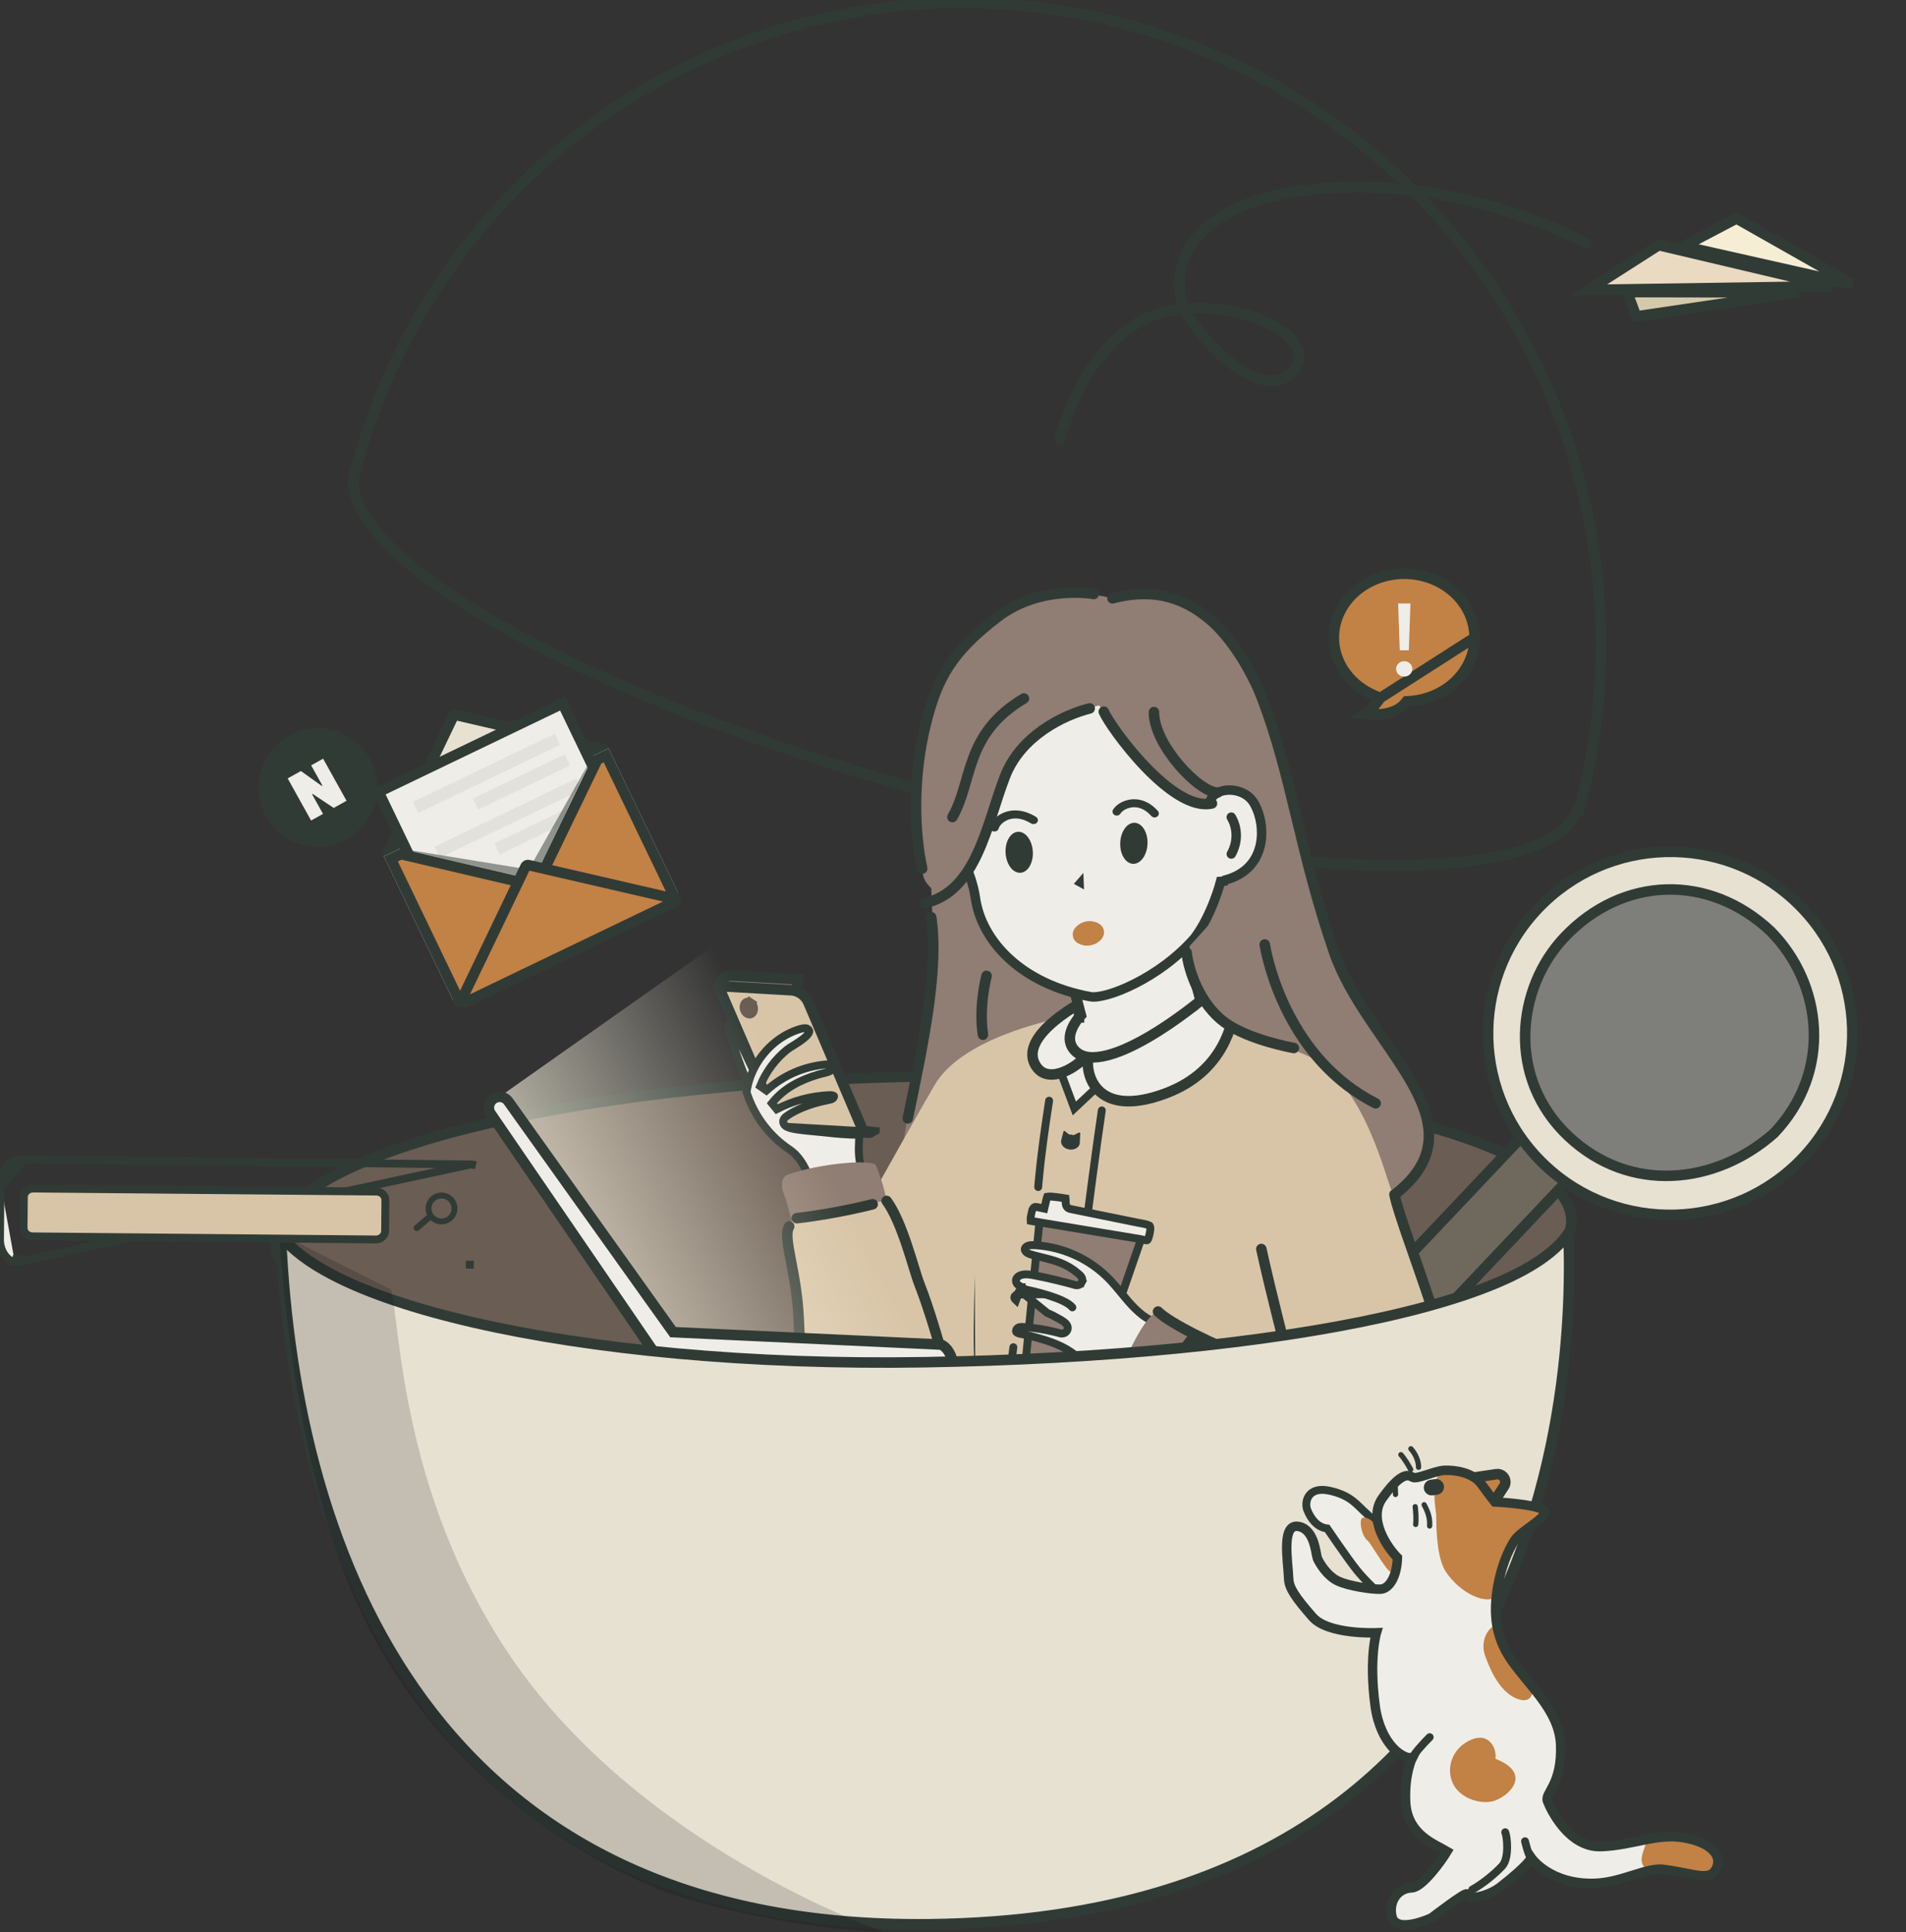 <svg width="363" height="368" viewBox="0 0 363 368" fill="none" xmlns="http://www.w3.org/2000/svg">
<rect x="0" y="0" width="363" height="368" fill="#333333" stroke="none"/>
<g clip-path="url(#clip0_1682_8016)">
<path d="M67.456 90.372C67.522 90.336 67.51 90.185 67.535 90.1L67.588 89.756C67.628 89.621 67.695 89.484 67.745 89.342C76.05 58.364 96.292 32.07 124.017 16.242C151.741 0.415 184.678 -3.649 215.582 4.945C246.486 13.539 272.824 34.087 288.804 62.068C304.784 90.049 309.095 123.172 300.79 154.149L300.553 154.078C295.129 169.538 240.156 168.143 176.573 150.776C112.99 133.409 64.612 106.53 67.456 90.372Z" stroke="#313B36" stroke-width="2" stroke-miterlimit="10"/>
<path d="M176.057 265.017C244.212 263.933 299.377 248.827 299.271 232.538C299.166 216.249 243.83 203.923 175.676 205.007C107.521 206.091 52.356 220.174 52.461 236.463C52.567 252.752 107.902 266.101 176.057 265.017Z" fill="#6A5D54" stroke="#313B36" stroke-width="2" stroke-miterlimit="10"/>
<g clip-path="url(#clip1_1682_8016)">
<path d="M338.2 215.71C327.687 226.821 310.156 227.329 299.042 216.843C287.928 206.357 287.44 188.849 297.952 177.737C308.464 166.626 325.996 166.119 337.11 176.604C348.224 187.09 348.712 204.598 338.2 215.71Z" fill="#EFEDE7" fill-opacity="0.4"/>
<path d="M290.656 215.65L299.389 223.889L255.23 270.565C252.949 272.977 249.144 273.086 246.733 270.812C244.322 268.537 244.215 264.738 246.497 262.326L290.656 215.65Z" fill="#6F695D" stroke="#313B36" stroke-width="2"/>
<path fill-rule="evenodd" clip-rule="evenodd" d="M299.38 223.89L290.656 215.659L246.502 262.33C244.223 264.738 244.329 268.534 246.738 270.807C249.147 273.08 252.947 272.97 255.226 270.561L299.38 223.89ZM290.616 214.237L245.77 261.639C243.109 264.452 243.233 268.884 246.046 271.538C248.859 274.192 253.297 274.064 255.958 271.251L300.804 223.849L290.616 214.237Z" fill="#313B36"/>
<path d="M337.909 215.758L337.879 215.789L337.847 215.818C326.859 225.561 310.456 227.459 298.707 216.396C286.944 205.319 288.743 188.208 297.964 178.48C309.026 166.81 325.51 166.323 337.209 177.34L337.222 177.352L337.234 177.365C347.131 187.367 349.009 204.048 337.909 215.758ZM294.261 221.934C308.181 235.042 330.136 234.411 343.297 220.526C356.456 206.643 355.843 184.765 341.924 171.658C328.004 158.549 306.049 159.181 292.888 173.065C279.728 186.949 280.342 208.827 294.261 221.934Z" fill="#E7E1D2" stroke="#313B36" stroke-width="2"/>
</g>
<path d="M311.626 60.256L309.898 55.626L342.465 55.688L311.626 60.256Z" fill="#D4CAAA" stroke="#313B36" stroke-width="2"/>
<path d="M320.651 46.901L330.719 41.608L352.632 54.026L352.066 53.979L320.651 46.901Z" fill="#F6EDD5" stroke="#313B36" stroke-width="2"/>
<path d="M315.896 46.693L349.003 54.514L302.587 55.21L315.896 46.693Z" fill="#EADAC1" stroke="#313B36" stroke-width="2"/>
<path d="M302.199 46.37C302.199 46.37 278.541 33.23 250.726 36.006C225.602 38.513 223.23 51.353 225.097 57.505C226.963 63.658 241.246 78.508 246.744 69.933C250.784 63.632 235.09 56.475 222.082 59.373C206.774 62.783 201.886 83.768 201.886 83.768" stroke="#313B36" stroke-width="2" stroke-linecap="round"/>
<path d="M181.485 150.309L244.341 151.07L237.107 208.31L205.653 203.588C205.653 203.588 185.727 252.052 175.103 242.297C164.483 232.545 178.598 195.054 177.8 179.473C177.5 173.624 177.273 166.662 177.057 160.833C176.776 153.232 181.485 150.309 181.485 150.309Z" fill="#907D73"/>
<path d="M256.245 287.228L176.115 271.74C176.344 264.05 177.115 252.214 177.115 252.214C171.677 236.735 163.002 240.126 164.126 231.236C164.126 231.236 172.887 215.422 177.994 206.644C183.101 197.867 199.512 194.389 202.621 193.707C205.729 193.025 207.476 199.129 207.476 199.129C211.614 192.734 227.884 190.724 227.884 190.724C227.884 190.724 232.338 191.725 235.567 192.344C243.137 193.761 255.953 197.833 257.196 209.189C257.794 214.668 257.548 228.738 257.168 244.634C256.944 253.617 256.671 263.182 256.484 272.13C256.376 277.449 256.284 282.582 256.245 287.228Z" fill="#D8C5A8"/>
<path d="M204.607 211.099L201.785 203.553L207.51 199.733L209.976 206.053L204.607 211.099Z" fill="#EFEDE7" stroke="#313B36" stroke-width="1.5" stroke-linecap="round"/>
<path d="M199.807 209.614C198.058 220.832 197.728 226.07 197.728 226.07" stroke="#313B36" stroke-width="1.5" stroke-linecap="round"/>
<path d="M192.995 256.564L191.681 266.957" stroke="#313B36" stroke-width="1.5" stroke-linecap="round"/>
<path d="M209.841 211.466C208.11 222.948 203.65 258.15 202.798 267.479" stroke="#313B36" stroke-width="1.5" stroke-linecap="round"/>
<path d="M205.735 215.854L205.655 217.532C205.659 217.606 205.655 217.68 205.644 217.754C205.532 218.535 204.647 219.055 203.666 218.915C202.686 218.776 201.982 218.03 202.094 217.249C202.101 217.202 202.11 217.156 202.122 217.111L202.113 217.117L202.542 215.455C202.547 215.433 202.558 215.413 202.575 215.397C202.591 215.381 202.611 215.369 202.634 215.363C202.656 215.356 202.68 215.355 202.704 215.359C202.727 215.364 202.749 215.374 202.768 215.388L203.631 216.068C203.778 216.06 203.926 216.066 204.072 216.087C204.208 216.106 204.343 216.138 204.473 216.182L205.46 215.691C205.489 215.676 205.522 215.669 205.555 215.67C205.588 215.671 205.62 215.681 205.648 215.697C205.676 215.714 205.699 215.737 205.714 215.765C205.729 215.792 205.737 215.823 205.735 215.854Z" fill="#313B36"/>
<path d="M199.173 263.129L199.094 264.807C199.097 264.881 199.093 264.956 199.083 265.029C198.971 265.81 198.086 266.33 197.105 266.19C196.124 266.051 195.42 265.305 195.532 264.524C195.539 264.478 195.549 264.431 195.561 264.386L195.551 264.392L195.98 262.73C195.986 262.708 195.997 262.689 196.013 262.672C196.029 262.656 196.049 262.644 196.072 262.638C196.095 262.631 196.119 262.63 196.142 262.634C196.166 262.639 196.188 262.649 196.206 262.663L197.07 263.343C197.217 263.335 197.364 263.341 197.51 263.362C197.647 263.382 197.781 263.414 197.912 263.458L198.899 262.966C198.928 262.951 198.96 262.944 198.993 262.945C199.026 262.946 199.058 262.956 199.086 262.972C199.115 262.989 199.137 263.013 199.153 263.04C199.168 263.068 199.175 263.098 199.173 263.129Z" fill="#313B36"/>
<path d="M202.984 234.489L202.804 236.16C202.803 236.234 202.795 236.308 202.78 236.38C202.622 237.153 201.707 237.618 200.737 237.418C199.766 237.219 199.108 236.431 199.267 235.658C199.276 235.612 199.289 235.566 199.303 235.521L199.293 235.528L199.821 233.894C199.828 233.873 199.84 233.854 199.857 233.839C199.874 233.824 199.895 233.813 199.918 233.808C199.941 233.803 199.966 233.803 199.989 233.809C200.012 233.815 200.033 233.826 200.051 233.842L200.872 234.574C201.019 234.574 201.166 234.59 201.31 234.62C201.446 234.648 201.578 234.688 201.705 234.74L202.72 234.31C202.749 234.297 202.782 234.292 202.815 234.295C202.848 234.298 202.88 234.309 202.907 234.328C202.934 234.346 202.955 234.371 202.969 234.399C202.982 234.428 202.988 234.459 202.984 234.489Z" fill="#313B36"/>
<path d="M209.032 200.561L207.24 190.255L202.301 193.359L198.15 197.41L196.544 201.475L197.712 203.756L200.891 204.513L206.304 201.995L207.599 201.447L207.471 204.276L208.864 207.652L212.985 209.595L218.849 209.267L227.348 205.361L232.354 200.302L234.048 195.537L231.713 190.975L228.489 190.568L228.268 192.319L223.17 195.232L214.67 199.138L209.032 200.561Z" fill="#EFEDE7"/>
<path d="M207.385 200.588C206.355 204.468 208.67 213.235 222.045 208.208C233.356 203.957 234.648 194.456 235.225 192.122" stroke="#313B36" stroke-width="2"/>
<path d="M207.36 190.163C207.36 190.163 193.259 197.164 197.393 203.147C199.857 206.712 205.453 203.012 207.047 200.842" stroke="#313B36" stroke-width="2"/>
<g clip-path="url(#clip2_1682_8016)">
<g clip-path="url(#clip3_1682_8016)">
<path d="M148.377 213.735L148.377 213.736C148.518 214.052 148.745 214.325 149.033 214.523C149.322 214.721 149.66 214.837 150.012 214.856L150.013 214.856L165.475 215.744C165.66 215.726 165.838 215.666 165.997 215.57L148.377 213.735ZM148.377 213.735L137.018 188.307C136.878 187.799 137.036 187.175 137.495 186.63C137.969 186.068 138.628 185.756 139.211 185.79L151.941 186.52L148.377 213.735Z" fill="#907D73" stroke="#313B36" stroke-width="2"/>
<path d="M150.661 188.584L150.663 188.584C151.372 188.623 152.057 188.863 152.642 189.279C153.226 189.695 153.687 190.272 153.971 190.946L153.972 190.95L164.371 215.352L164.372 215.355C164.388 215.391 164.394 215.431 164.39 215.471C164.387 215.512 164.373 215.55 164.352 215.581C164.331 215.613 164.304 215.636 164.275 215.65C164.248 215.664 164.219 215.671 164.191 215.67L149.57 214.831L149.57 214.831C149.251 214.813 148.942 214.705 148.677 214.518C148.412 214.33 148.2 214.07 148.068 213.763L148.068 213.762L137.524 189.381C137.456 189.213 137.429 189.029 137.448 188.846C137.467 188.661 137.532 188.486 137.636 188.336C137.739 188.186 137.876 188.068 138.033 187.99C138.19 187.913 138.361 187.878 138.532 187.887L150.661 188.584Z" fill="#D8C5A8" stroke="#313B36" stroke-width="2"/>
<path d="M142.091 192.556C142.009 192.439 141.945 192.302 141.904 192.155C141.824 191.854 141.857 191.564 141.959 191.35C142.059 191.141 142.206 191.036 142.34 190.999L142.34 190.999C142.474 190.962 142.655 190.977 142.849 191.105L143.399 190.273L142.849 191.105C143.047 191.236 143.226 191.468 143.314 191.767C143.355 191.914 143.371 192.063 143.361 192.206C143.352 192.35 143.318 192.478 143.268 192.586C143.218 192.692 143.155 192.773 143.089 192.831C143.024 192.889 142.954 192.925 142.884 192.945L142.884 192.945C142.814 192.964 142.735 192.968 142.649 192.953C142.563 192.937 142.466 192.9 142.368 192.833C142.27 192.767 142.174 192.674 142.091 192.556Z" fill="#907D73" stroke="#6A5D54" stroke-width="2"/>
</g>
<path d="M140.31 197.37L140.31 197.37L140.312 197.373C140.984 198.543 141.551 199.756 142.132 201.003L142.155 201.053C142.672 202.163 143.201 203.3 143.815 204.412C143.394 205.368 143.067 206.366 142.837 207.391C141.318 203.758 139.894 200.153 138.899 196.317L138.898 196.315C138.766 195.811 138.703 195.475 138.765 195.191L138.766 195.184L138.768 195.177C138.781 195.108 138.809 195.051 138.844 195.006C138.845 195.006 138.845 195.006 138.845 195.006C138.861 194.993 138.886 194.974 138.921 194.949C138.948 194.93 138.978 194.909 139.011 194.887C139.163 195.176 139.314 195.473 139.468 195.775L139.478 195.796C139.744 196.319 140.019 196.86 140.31 197.37Z" fill="#EFEDE7" stroke="#313B36" stroke-width="1.5"/>
<path d="M145.958 207.687C149.149 204.81 153.165 203.066 157.415 202.709C157.76 202.682 158.089 202.693 158.343 202.762C158.589 202.829 158.685 202.924 158.729 203.017L158.73 203.017C158.796 203.154 158.75 203.507 158.433 203.76L158.433 203.76L158.429 203.763C158.169 203.974 157.788 204.132 157.293 204.272C157.059 204.339 156.819 204.396 156.568 204.456L156.544 204.462C156.291 204.523 156.024 204.587 155.774 204.662L155.773 204.663C152.404 205.679 149.294 207.229 147.001 210.105L147.932 211.239C151.034 209.634 154.438 208.722 157.92 208.564C158.195 208.552 158.439 208.566 158.62 208.618C158.793 208.667 158.826 208.724 158.837 208.746L158.837 208.746L158.839 208.75C158.846 208.764 158.864 208.814 158.826 208.917C158.787 209.024 158.706 209.131 158.613 209.199C158.352 209.388 158.005 209.457 157.44 209.567L157.439 209.568C154.189 210.212 151.401 211.392 149.725 212.636C149.5 212.803 149.089 213.175 149.175 213.741C149.216 214.012 149.36 214.209 149.493 214.336C149.623 214.462 149.773 214.551 149.907 214.617C150.408 214.864 151.207 215.019 152.019 215.137C152.866 215.259 153.851 215.355 154.795 215.441C154.955 215.456 155.112 215.47 155.268 215.485C156.048 215.555 156.78 215.622 157.386 215.696C159.499 215.952 161.275 216.054 162.525 216.092C162.976 216.106 163.359 216.111 163.664 216.112C163.63 216.604 163.591 217.342 163.562 218.421C163.533 219.239 163.576 220.059 163.69 220.871L163.69 220.871L163.692 220.88C164.284 224.729 164.922 228.57 165.607 232.406L165.607 232.406C166.875 239.479 168.308 246.519 169.908 253.528C169.612 253.542 169.314 253.514 169.023 253.444C168.128 253.22 167.389 252.622 166.739 251.764C166.084 250.9 165.563 249.833 165.085 248.765L157.955 232.807L157.955 232.807C156.78 230.177 155.605 227.548 154.431 224.92C154.359 224.757 154.288 224.594 154.217 224.43C153.517 222.821 152.823 221.226 151.542 219.921C151.145 219.513 150.706 219.149 150.233 218.835C146.642 216.395 143.903 212.843 142.424 208.701C142.357 208.512 142.289 208.324 142.222 208.137L142.222 208.136C142.208 208.098 142.195 208.059 142.181 208.021L142.202 207.883C142.471 206.087 143.071 204.364 143.968 202.803L143.969 202.801C145.825 199.548 148.864 197.012 152.377 195.972C152.705 195.876 153.01 195.813 153.276 195.811C153.536 195.81 153.706 195.866 153.826 195.96L153.826 195.961C154.035 196.124 154.1 196.247 154.122 196.313C154.141 196.373 154.147 196.449 154.105 196.571C154.003 196.863 153.683 197.252 153.135 197.707C152.609 198.142 151.974 198.557 151.382 198.928C151.267 199.001 151.151 199.073 151.036 199.144C150.598 199.415 150.18 199.674 149.938 199.869C147.654 201.704 145.872 204.106 144.76 206.848L145.958 207.687Z" fill="#EFEDE7" stroke="#313B36" stroke-width="1.5"/>
<path d="M166.845 221.952C168.46 226.049 168.862 228.708 168.862 228.708L161.914 229.935L150.825 232.949C150.825 232.949 150.118 229.515 149.347 227.559C148.576 225.602 148.879 224.125 150.086 223.695C156.319 221.476 166.361 220.723 166.845 221.952Z" fill="#907D73"/>
<path d="M163.331 229.431C163.331 229.431 168.646 228.162 169.468 229.427L171.111 231.956L180.515 236.965L189.592 242.941C189.592 242.941 186.615 264.739 181.095 267.949C173.543 272.341 156.648 276.094 156.648 276.094C156.648 276.094 152.885 267.718 152.492 260.869C152.316 257.791 151.947 248.643 151.947 248.643L150.349 237.478C150.349 237.478 149.953 235.09 150.091 233.545C150.151 232.877 151.196 232.366 151.744 231.999C153.022 231.144 156.891 231.125 156.891 231.125L163.331 229.431Z" fill="#D8C5A8"/>
<path d="M166.203 229.343C166.203 229.343 159.471 231.116 151.742 231.999" stroke="#313B36" stroke-width="2" stroke-miterlimit="10" stroke-linecap="round"/>
<path d="M179.098 256.8C179.098 256.8 177.032 249.449 175.095 244.533C173.985 241.717 171.893 232.812 168.861 228.708" stroke="#313B36" stroke-width="2" stroke-linecap="round"/>
<path d="M158.691 276.572C158.691 276.572 153.173 276.774 152.121 251.29C151.742 242.092 148.949 235.646 150.304 233.564" stroke="#313B36" stroke-width="2" stroke-linecap="round"/>
<path d="M186.862 225.867C186.949 241.333 185.875 257.662 186.862 261.486" stroke="#313B36" stroke-width="2" stroke-linecap="round"/>
</g>
<g clip-path="url(#clip4_1682_8016)">
<path d="M208.045 262.578C208.013 262.578 207.961 262.575 207.882 262.562C207.782 262.545 207.672 262.517 207.541 262.481C207.522 262.475 207.501 262.469 207.479 262.463C207.372 262.434 207.245 262.398 207.131 262.374L197.929 260.398C197.621 260.331 197.322 260.272 197.03 260.213C196.468 260.101 195.929 259.993 195.383 259.851C195.341 259.84 195.31 259.83 195.289 259.822C195.289 259.813 195.288 259.802 195.288 259.79C195.286 259.715 195.293 259.614 195.311 259.464C195.36 259.049 195.398 258.637 195.435 258.238C195.455 258.022 195.475 257.81 195.496 257.602L195.496 257.6C195.617 256.367 195.739 255.132 195.862 253.898L195.862 253.897C196.109 251.404 196.356 248.909 196.604 246.413L196.604 246.413L198.018 232.133C201.517 232.746 205.014 233.361 208.511 233.976L208.511 233.976L214.474 235.022L214.474 235.022L217.445 235.545C217.451 235.546 217.457 235.547 217.464 235.548C216.859 237.298 216.255 239.047 215.651 240.796L210.161 256.692C209.773 257.815 209.385 258.936 208.999 260.055C208.91 260.311 208.837 260.591 208.77 260.849L208.763 260.877C208.696 261.134 208.633 261.376 208.558 261.609C208.407 262.082 208.243 262.396 208.045 262.578Z" fill="#907D73" stroke="#313B36" stroke-width="1.5"/>
<path d="M198.161 230.02L198.882 230.175L199.049 229.457L199.049 229.457L199.049 229.456L199.049 229.456L199.05 229.454L199.052 229.445L199.06 229.411L199.089 229.285C199.114 229.179 199.148 229.034 199.185 228.878C199.26 228.562 199.345 228.213 199.394 228.03C199.408 227.982 199.421 227.943 199.434 227.912C199.905 227.83 200.413 227.89 201.026 227.961C201.068 227.966 201.112 227.971 201.155 227.976L201.156 227.976C201.744 228.043 202.333 228.136 202.934 228.235L202.945 228.237C202.952 228.297 202.957 228.388 202.957 228.523C202.956 228.554 202.956 228.591 202.955 228.632C202.952 228.81 202.947 229.067 202.977 229.271C202.997 229.408 203.041 229.609 203.165 229.799C203.308 230.016 203.53 230.179 203.812 230.235L203.819 230.237L203.846 230.242L203.952 230.264L204.356 230.346L205.799 230.641C206.995 230.885 208.593 231.21 210.203 231.538C213.407 232.191 216.69 232.858 216.88 232.891C217.395 232.98 217.915 233.074 218.34 233.19C218.553 233.249 218.719 233.306 218.837 233.361C218.899 233.39 218.933 233.412 218.949 233.422C219.041 233.573 219.102 233.793 219.086 234.054C219.06 234.429 218.997 234.804 218.897 235.17L218.891 235.195L218.886 235.22C218.83 235.498 218.744 235.767 218.631 236.021C218.587 236.107 218.55 236.149 218.529 236.168C218.509 236.186 218.493 236.194 218.476 236.2C218.427 236.216 218.325 236.226 218.111 236.185L218.111 236.185L218.104 236.184C217.985 236.162 217.862 236.131 217.71 236.092L217.706 236.091C217.567 236.056 217.396 236.012 217.226 235.984C217.226 235.984 217.226 235.984 217.226 235.984L214.242 235.487L214.242 235.487L208.268 234.496C208.268 234.496 208.268 234.496 208.267 234.496C204.497 233.868 200.727 233.242 196.955 232.618L196.342 232.516L196.276 232.502C196.263 232.385 196.264 232.263 196.279 232.138L196.283 232.108L196.284 232.079C196.303 231.632 196.369 231.185 196.481 230.747C196.573 230.403 196.749 230.114 196.961 229.919C197.082 229.843 197.187 229.831 197.262 229.844L197.285 229.847L197.308 229.85C197.43 229.862 197.55 229.883 197.669 229.914L197.683 229.918L197.698 229.921L198.161 230.02Z" fill="#EFEDE7" stroke="#313B36" stroke-width="1.5"/>
</g>
<g clip-path="url(#clip5_1682_8016)">
<path d="M194.184 245.777L194.585 245.144L194.585 245.144L194.585 245.144L194.585 245.143L194.584 245.143L194.58 245.14L194.565 245.131L194.513 245.098L194.347 244.993C194.222 244.915 194.075 244.822 194.005 244.78C193.889 244.709 193.787 244.616 193.706 244.505L193.702 244.499L193.697 244.493C193.61 244.378 193.548 244.245 193.516 244.103C193.485 243.965 193.483 243.821 193.51 243.681C193.546 243.536 193.616 243.402 193.714 243.29L193.718 243.285L193.718 243.285C193.937 243.032 194.324 242.831 194.789 242.744C195.493 242.615 196.242 242.739 197.116 242.908L197.117 242.908C198.522 243.179 199.919 243.483 201.309 243.822L201.312 243.822C202.008 243.989 202.701 244.165 203.391 244.348C203.391 244.348 203.392 244.348 203.393 244.348L204.408 244.625C204.408 244.625 204.409 244.625 204.409 244.625C204.429 244.631 204.443 244.635 204.465 244.643C204.487 244.65 204.517 244.66 204.571 244.677C204.65 244.703 204.773 244.74 204.911 244.758C205.046 244.776 205.25 244.785 205.469 244.703C205.711 244.613 205.903 244.439 206.023 244.209L205.358 243.862L206.023 244.209C206.209 243.852 206.121 243.508 206.024 243.304C205.931 243.11 205.794 242.956 205.693 242.854C205.536 242.696 205.268 242.486 205.207 242.437C205.199 242.431 205.194 242.428 205.194 242.427L205.194 242.427C204.861 242.14 204.51 241.876 204.143 241.636C203.43 241.168 202.669 240.777 201.875 240.469C200.676 240 199.397 239.687 198.177 239.388C197.689 239.268 197.21 239.151 196.75 239.028L196.75 239.027C196.236 238.889 195.852 238.767 195.557 238.55C195.271 238.34 195.149 238.065 195.162 237.877C195.179 237.682 195.372 237.409 195.736 237.267C196.104 237.123 196.539 237.115 197.11 237.143C202.501 237.457 207.576 239.79 211.334 243.684L211.541 243.902C212.231 244.644 212.855 245.401 213.495 246.177C213.899 246.667 214.31 247.165 214.747 247.672C214.847 247.79 214.949 247.906 215.049 248.018C215.834 248.924 216.702 249.753 217.643 250.494L217.651 250.501L217.659 250.507C218.341 251.015 219.091 251.422 219.885 251.716C219.881 251.762 219.877 251.808 219.873 251.853C219.012 255.196 217.989 258.495 216.809 261.739C216.235 261.694 215.662 261.66 215.099 261.626L215.097 261.626C214.341 261.581 213.601 261.537 212.871 261.469L212.87 261.469C211.171 261.311 209.588 261.025 208.149 260.329L207.998 260.254C207.997 260.254 207.996 260.253 207.995 260.253C207.203 259.85 206.474 259.326 205.711 258.753C205.612 258.679 205.513 258.604 205.413 258.529C204.752 258.03 204.055 257.504 203.308 257.054L203.307 257.054C201.496 255.963 199.353 255.275 197.424 254.731L197.423 254.731C196.492 254.469 195.549 254.249 194.597 254.071L194.595 254.07C194.321 254.02 194.097 253.975 193.908 253.905C193.724 253.837 193.632 253.767 193.583 253.706L193.573 253.692L193.567 253.686L193.558 253.674L193.552 253.665C193.493 253.569 193.47 253.358 193.603 253.14C193.625 253.103 193.651 253.069 193.681 253.037L193.688 253.029L193.688 253.029C193.971 252.717 194.336 252.667 195.081 252.726C196.008 252.801 196.931 252.911 197.851 253.056C197.852 253.056 197.853 253.056 197.853 253.056L198.044 253.087L198.045 253.087C198.836 253.215 199.622 253.368 200.405 253.547L200.406 253.547C200.796 253.636 201.185 253.731 201.573 253.833C201.595 253.839 201.615 253.845 201.652 253.857C201.668 253.862 201.688 253.868 201.712 253.876C201.777 253.897 201.876 253.928 201.987 253.948C202.213 253.99 202.591 254.006 202.936 253.734C203.117 253.591 203.284 253.379 203.338 253.092C203.39 252.813 203.314 252.571 203.227 252.404C203.071 252.099 202.792 251.867 202.593 251.719C202.256 251.468 201.786 251.213 201.603 251.114C201.566 251.094 201.541 251.08 201.531 251.075L201.525 251.071L201.525 251.071C200.854 250.677 200.156 250.329 199.437 250.032C199.437 250.032 199.437 250.032 199.436 250.032L194.184 245.777ZM194.184 245.777L194.585 245.144L196.73 246.502L194.194 246.527L194.193 246.527L194.193 246.527L194.192 246.527L194.182 246.528C194.171 246.528 194.153 246.529 194.128 246.53C194.077 246.534 194.003 246.54 193.915 246.552C193.751 246.575 193.567 246.615 193.405 246.679C193.35 246.721 193.302 246.773 193.265 246.833C193.221 246.902 193.193 246.98 193.181 247.062C193.175 247.209 193.241 247.391 193.501 247.628L194.184 245.777Z" fill="#EFEDE7" stroke="#313B36" stroke-width="1.5"/>
<path d="M194.613 245.444C197.261 245.933 202.89 247.324 204.23 248.979" stroke="#313B36" stroke-width="1.5" stroke-linecap="round"/>
</g>
<path d="M235.635 229.861C236.998 237.45 237.874 258.433 237.874 258.433C237.874 258.433 231.12 255.801 227.818 253.891C225.64 252.632 221.171 263.75 219.802 267.262C219.367 268.376 219.183 270.444 219.183 270.444C219.183 270.444 253.698 299.483 265.424 286.323C277.149 273.163 279.753 270.735 272.25 249.333C265.424 229.861 263.877 213.937 257.303 208C250.728 202.063 249.08 200.32 244.224 198.933C244.505 202.838 233.712 219.164 235.635 229.861Z" fill="#D8C5A8"/>
<path d="M265.577 227.467C266.796 234.073 280.014 265.072 275.453 267.2C269.711 269.879 267.089 282.596 263.179 285.972" stroke="#313B36" stroke-width="2" stroke-linecap="round"/>
<path d="M221.361 250.022C222.859 251.149 228.082 254.459 228.082 254.459L224.874 257.228L219.586 268.33C219.586 268.33 217.633 268.471 215.921 266.707C214.209 264.943 212.76 264.373 212.498 263.167C212.253 262.041 213.379 260.907 214.628 258.245C216.63 253.978 219.579 248.681 221.361 250.022Z" fill="#907D73"/>
<path d="M227.434 254.47C227.434 254.47 221.418 261.664 220.164 266.737" stroke="#313B36" stroke-width="2" stroke-miterlimit="10" stroke-linecap="round"/>
<path d="M240.221 237.867C242.089 246.4 245.292 258.667 245.292 258.667" stroke="#313B36" stroke-width="2" stroke-linecap="round"/>
<path d="M248.305 264.195C248.305 264.195 246.973 262.323 239.183 259.278C230.655 255.945 222.706 251.938 220.548 249.773" stroke="#313B36" stroke-width="2" stroke-linecap="round"/>
<path d="M250.516 290.032C248.953 289.851 237.019 287.582 230.915 281.864C224.234 275.604 218.492 271.42 219.546 268.718" stroke="#313B36" stroke-width="2" stroke-linecap="round"/>
<path d="M205.498 193.76L205.499 193.76L205.499 193.759L205.5 193.759L205.5 193.759L205.865 193.36L205.728 192.834L201.268 175.672L224.091 173.587L228.652 190.566C228.543 190.655 228.418 190.756 228.277 190.87C227.721 191.317 226.919 191.948 225.937 192.683C223.971 194.155 221.298 196.03 218.451 197.665C215.589 199.308 212.623 200.666 210.057 201.164C207.482 201.663 205.593 201.257 204.45 199.785C203.482 198.539 203.64 197.144 204.169 195.89C204.43 195.269 204.767 194.73 205.042 194.342C205.179 194.15 205.298 193.999 205.381 193.898C205.422 193.848 205.454 193.811 205.475 193.787L205.496 193.763L205.498 193.76Z" fill="#EFEDE7" stroke="#313B36" stroke-width="2"/>
<path d="M183.285 141.589C183.285 141.589 178.107 150.487 180.099 154.402C181.946 160.09 185.179 166.684 185.744 170.869C186.873 179.238 194.574 187.445 207.679 189.816C210.62 190.348 220.777 186.334 227.496 178.648C230.844 174.222 232.468 167.87 232.468 167.87C232.468 167.87 242.379 167.455 242.591 158.77C242.784 153.871 240.709 147.319 232.068 149.157C232.068 149.157 216.18 122.121 200.758 127.306C191.791 130.32 183.285 141.589 183.285 141.589Z" fill="#EFEDE7" stroke="#313B36" stroke-width="1.8" stroke-miterlimit="10"/>
<path d="M234.493 155.62C235.111 156.659 235.438 157.857 235.439 159.091C235.441 160.326 235.117 161.552 234.502 162.643" stroke="#313B36" stroke-width="1.8" stroke-miterlimit="10" stroke-linecap="round"/>
<path d="M175.92 167.121C175.92 167.121 168.656 141.774 184.64 122.193C190.524 114.984 200.258 110.97 212.341 114.045C228.241 111.079 235.116 121.383 240.693 133.685C244.114 141.233 246.474 150.398 247.964 158.061C248.903 162.887 250.471 171.821 252.591 177.076C258.49 191.695 266.137 201.071 270.839 210.663C275.541 220.256 265.235 227.325 265.235 227.325C263.9 224.389 259.828 206.285 249.561 201.333C241.821 197.6 229.593 195.595 227.796 188.629C225.999 181.664 226.585 180.154 226.585 180.154C226.585 180.154 231.871 174.354 233.202 172.74C234.534 171.127 233.318 168.719 234.151 167.583C235.399 166.83 237.409 166.101 238.661 163.824C240.43 160.606 240.26 158.022 239.916 156.246C239.454 153.866 238.765 151.855 237.566 151.244C235.294 150.084 233.133 150.352 231.895 150.929C230.656 151.506 231.14 153.291 231.14 153.291C231.14 153.291 225.433 154.505 218.49 146.647C212.539 139.912 209.33 134.332 209.33 134.332C203.943 135.783 196.752 138.712 193.43 143.463C189.493 150.112 188.703 159.431 185.198 164.598C178.55 174.399 175.92 167.121 175.92 167.121Z" fill="#907D73"/>
<path d="M175.634 165.417C174.193 158.837 173.682 148.084 176.455 137.356C178.535 129.311 181.109 124.255 190.052 117.458C198.217 111.253 208.304 113.124 208.304 113.124" stroke="#313B36" stroke-width="2" stroke-linecap="round"/>
<path d="M177.353 174.687C178.809 184.592 175.941 198.346 172.888 212.989" stroke="#313B36" stroke-width="2" stroke-linecap="round"/>
<path d="M230.45 152.77C231.015 149.843 236.684 149.513 238.748 152.836C241.14 156.688 241.656 165.453 233.258 167.618" stroke="#313B36" stroke-width="1.8" stroke-linecap="round"/>
<path d="M210.216 135.534C211.422 138.436 223.203 154.747 230.821 153.004" stroke="#313B36" stroke-width="2" stroke-linecap="round"/>
<path d="M219.772 135.61C219.722 141.88 228.394 150.985 231.895 150.934" stroke="#313B36" stroke-width="2" stroke-linecap="round"/>
<path d="M240.873 179.869C241.47 183.558 245.593 201.785 261.995 210.123" stroke="#313B36" stroke-width="2" stroke-linecap="round"/>
<path d="M195.005 133.024C183.603 139.802 185.323 148.773 181.386 155.61" stroke="#313B36" stroke-width="2" stroke-linecap="round"/>
<path d="M207.533 134.914C202.474 136.183 194.383 140.154 191.403 147.875C187.874 157.021 186.053 169.681 176.179 171.991" stroke="#313B36" stroke-width="2" stroke-linecap="round"/>
<path d="M187.887 185.852C187.887 185.852 186.352 191.673 187.205 197.055" stroke="#313B36" stroke-width="2" stroke-linecap="round"/>
<path d="M225.979 181.344C226.363 184.841 228.477 191.2 233.247 194.714C237.809 198.074 246.41 199.586 246.41 199.586" stroke="#313B36" stroke-width="2" stroke-linecap="round"/>
<path d="M265.766 227.392C283.097 213.719 260.268 199.402 254.052 181.268C247.464 162.048 246.09 148.069 240.399 133.086C238.352 127.695 234.448 121.383 230.485 118.031C226.204 114.41 220.561 111.689 211.88 113.949" stroke="#313B36" stroke-width="2" stroke-linecap="round"/>
<path d="M194.317 166.217C195.75 166.155 196.819 164.356 196.703 162.2C196.587 160.043 195.332 158.346 193.899 158.408C192.466 158.471 191.397 160.269 191.513 162.426C191.629 164.582 192.884 166.28 194.317 166.217Z" fill="#313B36"/>
<path fill-rule="evenodd" clip-rule="evenodd" d="M192.045 156.1C190.955 156.502 190.318 157.308 190.196 157.785C190.092 158.192 189.632 158.437 189.17 158.331C188.707 158.225 188.417 157.809 188.521 157.401C188.776 156.403 189.821 155.251 191.341 154.689C192.935 154.1 195.013 154.166 197.283 155.553C197.68 155.795 197.791 156.27 197.531 156.615C197.271 156.959 196.739 157.042 196.342 156.8C194.522 155.688 193.062 155.724 192.045 156.1Z" fill="#313B36"/>
<path fill-rule="evenodd" clip-rule="evenodd" d="M215.582 153.755C214.468 153.89 213.645 154.512 213.389 154.939C213.171 155.304 212.679 155.432 212.291 155.226C211.902 155.019 211.764 154.555 211.982 154.191C212.517 153.297 213.817 152.437 215.37 152.249C216.998 152.052 218.868 152.59 220.512 154.432C220.8 154.753 220.756 155.232 220.415 155.501C220.075 155.77 219.565 155.727 219.278 155.406C217.96 153.929 216.621 153.63 215.582 153.755Z" fill="#313B36"/>
<path d="M215.793 164.511C217.227 164.565 218.459 162.86 218.543 160.702C218.628 158.544 217.534 156.751 216.099 156.696C214.665 156.642 213.433 158.347 213.349 160.505C213.264 162.663 214.358 164.456 215.793 164.511Z" fill="#313B36"/>
<path d="M204.514 168.324L206.456 169.394L206.33 166.241" fill="#313B36"/>
<path d="M210.228 177.217C210.361 177.76 210.19 178.349 209.744 178.887C209.532 179.131 209.263 179.357 208.947 179.555C208.591 179.78 208.159 179.944 207.702 180.028C207.245 180.112 206.782 180.113 206.37 180.029C206.007 179.955 205.676 179.84 205.391 179.688C204.78 179.346 204.41 178.856 204.341 178.3C204.247 177.88 204.323 177.433 204.562 176.999C204.634 176.873 204.723 176.749 204.829 176.629C205.04 176.386 205.309 176.161 205.622 175.962C205.976 175.736 206.408 175.571 206.865 175.487C207.322 175.403 207.784 175.404 208.195 175.489C208.56 175.561 208.893 175.676 209.178 175.829C209.317 175.903 209.443 175.987 209.554 176.08C209.934 176.4 210.165 176.79 210.228 177.217Z" fill="#C28145"/>
<path d="M166.166 158.775L95.056 208.932L124.053 253.923L195.396 256.063L166.166 158.775Z" fill="url(#paint0_linear_1682_8016)"/>
<path d="M94.201 209.122L94.197 209.124C93.943 209.259 93.72 209.446 93.542 209.673C93.365 209.901 93.237 210.164 93.167 210.445C93.098 210.726 93.088 211.018 93.138 211.303C93.189 211.588 93.298 211.858 93.459 212.096C93.46 212.097 93.46 212.098 93.461 212.098L125.205 258.472L181.197 260.316C181.468 259.756 181.426 258.911 180.974 257.949C180.715 257.401 180.36 256.912 179.986 256.566C179.604 256.212 179.286 256.08 179.094 256.063L128.666 253.72L128.18 253.697L127.898 253.302L96.812 209.746L96.809 209.742C96.523 209.336 96.1 209.05 95.62 208.937C95.141 208.823 94.636 208.889 94.201 209.122Z" fill="#EFEDE7" stroke="#313B36" stroke-width="2"/>
<path d="M290.191 241.873C294.037 239.772 296.994 237.426 298.701 234.823C298.71 235.041 298.719 235.266 298.728 235.497C298.871 239.199 298.924 244.495 298.559 250.858C297.83 263.59 295.435 280.561 288.785 297.564C282.136 314.562 271.244 331.57 253.528 344.432C235.817 357.29 211.211 366.057 177.039 366.454C129.883 366.997 99.421 349.461 80.513 323.665C62.465 299.044 54.866 266.792 53.497 235.267C55.558 237.966 58.914 240.453 63.221 242.713C69.893 246.215 79.131 249.322 90.293 251.882C112.626 257.004 142.838 259.972 176.054 259.427L176.054 259.427C210.24 258.861 241.157 255.829 263.545 250.832C274.731 248.336 283.849 245.336 290.191 241.873Z" fill="#E7E1D2" stroke="#313B36" stroke-width="2"/>
<path opacity="0.4" d="M71.305 312.074C59.608 290.674 55.023 260.342 53.092 234.825L74.503 245.6C76.221 252.816 76.483 283.797 96.22 313.967C120.891 351.681 168.32 367.903 168.32 367.903C152.725 367.54 134.122 362.835 128.452 360.895C121.216 358.42 89.5 345.363 71.305 312.074Z" fill="black" fill-opacity="0.4"/>
<path d="M3.963 220.8L89.647 221.76M3.963 220.8C2.951 220.791 1.977 221.251 1.251 222.081C0.526 222.912 0.107 224.045 0.086 225.236M3.963 220.8L3.956 221.55L0.836 225.246M3.963 220.8L3.954 221.55L3.955 221.55C3.184 221.543 2.412 221.893 1.816 222.575C1.217 223.26 0.855 224.218 0.836 225.246M89.647 221.76L2.843 240.46M89.647 221.76C89.96 221.761 90.271 221.809 90.573 221.903L89.647 221.76ZM0.086 225.236L0 236.049C-0.009 237.051 0.266 238.029 0.781 238.827C1.295 239.626 2.021 240.2 2.843 240.46M0.086 225.236L0.836 225.242L0.836 225.246M0.086 225.236L0.836 225.249C0.836 225.248 0.836 225.247 0.836 225.246M2.843 240.46L3.069 239.745C3.068 239.744 3.066 239.744 3.064 239.743C3.062 239.743 3.061 239.742 3.059 239.742L2.843 240.46ZM3.799 239.858L3.797 239.858L3.788 240.608L3.801 239.858C3.801 239.858 3.8 239.858 3.799 239.858ZM89.473 240.85L89.465 241.6L89.474 240.85C89.474 240.85 89.473 240.85 89.473 240.85Z" fill="#EFEDE7" stroke="#313B36" stroke-width="1.5"/>
<path d="M6.229 235.461V235.461L6.225 235.461C5.989 235.46 5.756 235.415 5.54 235.329C5.324 235.243 5.131 235.118 4.971 234.964C4.811 234.81 4.688 234.63 4.605 234.436C4.522 234.241 4.482 234.034 4.485 233.827L4.485 233.825L4.542 227.951L4.542 227.95C4.544 227.744 4.589 227.538 4.676 227.345C4.763 227.152 4.891 226.974 5.054 226.823C5.218 226.673 5.413 226.552 5.631 226.47C5.848 226.388 6.082 226.347 6.318 226.35L6.322 226.35L71.671 226.924L71.672 226.924C71.907 226.926 72.139 226.972 72.353 227.059C72.568 227.146 72.759 227.271 72.917 227.425C73.076 227.579 73.198 227.758 73.279 227.952C73.36 228.146 73.4 228.352 73.396 228.558L73.396 228.566L73.345 234.444C73.345 234.445 73.344 234.446 73.344 234.447C73.337 234.862 73.156 235.268 72.827 235.572C72.496 235.877 72.043 236.054 71.564 236.05C71.564 236.05 71.564 236.05 71.563 236.05L6.229 235.461Z" fill="#D8C5A8" stroke="#313B36" stroke-width="1.5"/>
<path d="M78.923 234.23C78.974 234.291 79.037 234.341 79.108 234.378C79.179 234.415 79.256 234.437 79.336 234.443C79.415 234.449 79.495 234.44 79.571 234.414C79.647 234.389 79.717 234.349 79.777 234.297L82.031 232.366C82.579 232.883 83.302 233.172 84.055 233.174C84.656 233.18 85.244 233.008 85.747 232.679C86.249 232.351 86.642 231.88 86.877 231.328C87.112 230.776 87.178 230.166 87.066 229.576C86.954 228.987 86.67 228.443 86.249 228.015C85.828 227.587 85.289 227.294 84.702 227.172C84.114 227.05 83.503 227.106 82.947 227.331C82.39 227.557 81.913 227.942 81.576 228.439C81.239 228.935 81.057 229.521 81.053 230.121C81.05 230.558 81.14 230.99 81.316 231.389L78.988 233.385C78.928 233.436 78.879 233.499 78.843 233.569C78.808 233.639 78.786 233.715 78.78 233.794C78.774 233.872 78.784 233.951 78.808 234.026C78.833 234.101 78.872 234.17 78.923 234.23ZM82.175 230.128C82.178 229.75 82.293 229.381 82.505 229.068C82.718 228.756 83.019 228.513 83.369 228.371C83.72 228.23 84.105 228.195 84.475 228.272C84.845 228.349 85.184 228.535 85.449 228.805C85.714 229.075 85.893 229.417 85.963 229.789C86.033 230.16 85.991 230.544 85.842 230.892C85.694 231.24 85.445 231.536 85.129 231.742C84.812 231.949 84.441 232.057 84.063 232.052C83.558 232.046 83.075 231.84 82.722 231.48C82.368 231.119 82.171 230.633 82.175 230.128Z" fill="#313B36"/>
<g clip-path="url(#clip6_1682_8016)">
<path d="M74.358 162.588L74.388 162.574L114.752 143.163L114.769 143.155L114.788 143.147C114.84 143.124 114.884 143.086 114.913 143.038L115.764 143.564L114.913 143.038C114.943 142.99 114.957 142.934 114.954 142.877C114.951 142.821 114.931 142.767 114.896 142.722C114.866 142.683 114.826 142.654 114.781 142.635L112.097 142.019L112.096 142.018L109.897 141.515L109.895 141.514L86.857 136.18C86.751 136.158 86.641 136.172 86.543 136.219C86.446 136.266 86.367 136.343 86.317 136.44L76.098 157.751L76.098 157.751L75.113 159.806L75.113 159.806L73.932 162.269C73.915 162.319 73.911 162.372 73.923 162.424C73.936 162.48 73.966 162.531 74.009 162.57L73.343 163.316L74.009 162.57C74.052 162.608 74.106 162.632 74.164 162.639C74.221 162.645 74.279 162.633 74.33 162.604L74.358 162.588Z" fill="#E7E1D2" stroke="#313B36" stroke-width="2"/>
<path d="M73.098 163.102L115.917 142.519L129.132 169.989L86.314 190.573L73.098 163.102Z" fill="#EFEDE7"/>
<path d="M107.14 133.983L72.104 150.825L88.017 183.902C88.195 184.274 88.514 184.559 88.903 184.695C89.292 184.832 89.72 184.808 90.091 184.629L122.325 169.134C122.696 168.956 122.982 168.637 123.118 168.248C123.255 167.859 123.231 167.432 123.052 167.06L107.14 133.983Z" fill="#EFEDE7" stroke="#313B36" stroke-width="2"/>
<path d="M78.641 152.726L105.659 139.737L106.675 141.849L79.657 154.837L78.641 152.726Z" fill="#E3E1DB"/>
<path d="M90.049 152.085L107.553 143.67L108.569 145.782L91.064 154.197L90.049 152.085Z" fill="#E3E1DB"/>
<path d="M82.741 161.262L109.76 148.274L110.776 150.386L83.757 163.374L82.741 161.262Z" fill="#E3E1DB"/>
<path d="M94.155 160.625L111.659 152.21L112.675 154.322L95.171 162.737L94.155 160.625Z" fill="#E3E1DB"/>
<path d="M102.502 167.986L102.154 168.708L101.374 168.525L76.339 162.665L74.437 163.578L87.256 190.224L128.276 170.505L115.455 143.858L113.764 144.668L102.502 167.986Z" fill="#C28145" stroke="#313B36" stroke-width="2"/>
<g style="mix-blend-mode:soft-light" opacity="0.5">
<path d="M76.224 161.611L100.762 165.599L99.433 167.015L76.224 161.611Z" fill="#313B36"/>
</g>
<g style="mix-blend-mode:soft-light" opacity="0.5">
<path d="M112.884 143.984L100.68 165.633L102.619 165.483L112.884 143.984Z" fill="#313B36"/>
</g>
<path d="M88.095 191.153L88.111 191.144L88.128 191.136L128.492 171.732L128.52 171.718L128.548 171.707C128.602 171.685 128.647 171.647 128.678 171.599C128.708 171.551 128.724 171.494 128.721 171.437C128.718 171.38 128.698 171.325 128.663 171.28C128.632 171.24 128.59 171.21 128.544 171.192L100.634 164.747C100.528 164.725 100.419 164.739 100.321 164.785C100.224 164.832 100.145 164.91 100.097 165.006C100.096 165.007 100.096 165.008 100.095 165.009L87.699 190.829C87.686 190.875 87.684 190.925 87.695 190.972C87.708 191.027 87.738 191.077 87.78 191.115C87.822 191.152 87.875 191.176 87.931 191.183C87.988 191.19 88.045 191.18 88.095 191.153Z" fill="#C28145" stroke="#313B36" stroke-width="2"/>
<ellipse cx="11.282" cy="11.282" rx="11.282" ry="11.282" transform="matrix(0.874 -0.486 0.486 0.874 45.202 145.587)" fill="#313B36"/>
<path d="M66 152.506L63.556 153.865L59.558 151.202L59.438 151.268L61.515 155L59.249 156.26L54.788 148.241L57.307 146.84L61.281 149.669L61.4 149.603L59.259 145.755L61.539 144.487L66 152.506Z" fill="#EFEDE7"/>
</g>
<path d="M262.885 132.916L262.132 133.933C261.707 134.506 261.011 135.31 260.04 135.975C261.076 136.082 262.212 136.112 263.317 135.975C265.05 135.761 266.59 135.152 267.611 133.908L267.888 133.57L268.324 133.544C271.743 133.338 274.931 131.953 277.249 129.692C279.564 127.434 280.836 124.476 280.837 121.421L262.885 132.916ZM262.885 132.916L261.721 132.418C259.539 131.485 257.682 130.038 256.338 128.238C254.995 126.44 254.212 124.354 254.06 122.199C253.908 120.044 254.391 117.887 255.467 115.951C256.544 114.015 258.178 112.366 260.207 111.187C262.236 110.008 264.582 109.344 266.999 109.273C269.416 109.202 271.806 109.725 273.917 110.784C276.027 111.842 277.776 113.393 278.989 115.265C280.201 117.136 280.836 119.261 280.837 121.42L262.885 132.916Z" fill="#C28145" stroke="#313B36" stroke-width="2"/>
<path d="M266.578 123.842L266.27 114.933H268.623L268.314 123.842H266.578ZM267.435 128.857C267.152 128.857 266.892 128.791 266.655 128.659C266.424 128.527 266.239 128.351 266.1 128.131C265.961 127.906 265.892 127.659 265.892 127.389C265.892 127.115 265.961 126.868 266.1 126.648C266.239 126.428 266.424 126.252 266.655 126.12C266.892 125.988 267.152 125.922 267.435 125.922C267.723 125.922 267.983 125.988 268.214 126.12C268.445 126.252 268.631 126.428 268.77 126.648C268.908 126.868 268.978 127.115 268.978 127.389C268.978 127.659 268.908 127.906 268.77 128.131C268.631 128.351 268.445 128.527 268.214 128.659C267.983 128.791 267.723 128.857 267.435 128.857Z" fill="#EFEDE7"/>
<path d="M284.973 280.754L281.058 281.333L280.791 285.333L284.795 285.6L286.45 283.056C287.155 281.972 286.251 280.565 284.973 280.754Z" fill="#C28145" stroke="#313B36" stroke-width="2" stroke-linecap="round"/>
<path d="M253.264 283.907C257.462 284.854 258.421 286.674 260.439 288.419L265.429 293.58L270.137 299.195L264.15 304.183C263.202 304.281 259.716 300.672 258.362 298.966C256.556 296.692 252.76 291.089 252.76 291.089C250.849 290.865 249.677 289.27 248.99 287.618C248.352 286.083 249.065 282.959 253.264 283.907Z" fill="#EFEDE7" stroke="#313B36" stroke-width="1.5" stroke-linecap="round"/>
<path d="M264.009 298.559C265.749 300.82 266.605 298.919 266.938 298.764L265.488 295.209L263.152 291.588L261.411 289.823C261.411 289.823 260.668 288.969 259.659 289.006C258.651 289.042 259.273 292.612 260.525 293.456C260.838 293.667 262.917 297.141 264.009 298.559Z" fill="#C28145"/>
<path d="M294.106 287.793C293.637 286.744 287.631 286.184 284.686 286.035C284.406 285.69 283.504 284.534 282.147 282.667C280.451 280.333 276.963 279.938 275.096 280.013C273.229 280.088 269.826 281.825 269.005 281.324C268.183 280.823 266.828 280.344 263.287 285.289C260.453 289.245 264.197 294.682 266.146 296.651C266.029 300.392 264.514 302.587 262.914 302.651C261.313 302.715 256.975 302.088 254.838 301.106C252.701 300.124 251.182 297.516 250.883 296.727C250.585 295.938 250.403 291.409 247.438 290.727C243.933 289.921 245.293 297.218 245.432 300.681C245.5 302.367 246.598 304.104 249.998 307.971C252.971 311.353 262.138 310.955 262.138 310.955C262.138 310.955 260.673 315.711 261.893 324.843C262.887 332.276 267.335 335.212 269.006 334.7C269.006 334.7 267.483 337.67 267.697 343.026C267.953 349.421 273.227 351.167 275.599 352.584C274.515 354.407 270.86 359.446 268.893 359.524C265.959 359.642 264.465 362.37 265.106 365.013C265.922 368.383 272.634 365.246 272.634 365.246C272.634 365.246 279.23 360.179 279.358 360.707C279.678 362.029 283.574 361.047 285.716 359.385C291.156 355.165 291.636 353.811 291.636 353.811C291.636 353.811 295.224 359.005 303.891 358.659C308.919 358.458 313.648 355.583 316.834 356.006C323.011 356.827 325.819 358.491 326.969 355.601C327.939 353.16 325.585 350.81 320.639 349.983C315.49 349.121 311.081 351.432 304.947 351.678C298.813 351.923 295.313 344.59 294.716 343.013C294.118 341.435 297.532 339.964 297.222 332.237C296.952 325.491 290.59 320.502 287.432 315.548C285.11 311.905 284.187 307.704 285.316 301.755C285.969 298.316 287.194 295.275 288.452 293.357C289.711 291.438 294.693 289.104 294.106 287.793Z" fill="#EFEDE7" stroke="#313B36" stroke-width="1.5"/>
<path d="M282.385 282.924L284.38 286.047L286.781 285.951L291.891 286.814L294.334 287.784L293.31 288.892L290.984 290.854L288.424 293.625L286.184 297.718L285.096 303.899C283.3 305.843 278.055 303.493 275.292 299.221C273.328 296.184 273.569 288.68 273.521 288.349C272.555 281.738 273.752 280.778 275.313 279.738L279.345 280.377L282.385 282.924Z" fill="#C28145"/>
<path d="M313.9 356.123C311.169 354.631 313.811 351.679 313.409 350.538L316.855 349.867L321.41 350.219L326.296 352.158L327.213 355.057L325.688 356.986L323.021 357.093L317.1 355.995L313.9 356.123Z" fill="#C28145"/>
<path d="M286.877 315.037L285.053 309.505C283.72 309.559 281.693 312.309 282.887 315.463C283.521 317.136 285.267 322.007 288.798 323.467C291.623 324.635 292.052 322.447 291.913 321.207L286.877 315.037Z" fill="#C28145"/>
<path d="M290.442 350.656C290.865 352.33 291.259 353.719 291.925 354.333" stroke="#313B36" stroke-width="1.5" stroke-linecap="round"/>
<path d="M272.284 330.833C271.086 332.037 269.105 334.162 268.721 335.245" stroke="#313B36" stroke-width="1.5" stroke-linecap="round"/>
<path d="M286.673 348.939C287.067 349.902 287.445 353.9 286.09 355.367C284.809 356.753 282.484 358.714 280.393 359.865" stroke="#313B36" stroke-width="1.5" stroke-linecap="round"/>
<path d="M272.664 283.293L273.501 283.171" stroke="#313B36" stroke-width="3" stroke-linecap="round"/>
<path d="M265.778 284.604L265.716 283.057L264.545 283.466" stroke="#313B36" stroke-linecap="round"/>
<path d="M268.668 279.863C268.33 279.225 267.484 277.768 266.803 277.038" stroke="#313B36" stroke-linecap="round"/>
<path d="M270.163 279.431C270.163 279.431 270.29 277.728 268.706 275.907" stroke="#313B36" stroke-linecap="round"/>
<path d="M269.527 286.94C269.615 287.655 269.757 289.334 269.617 290.322" stroke="#313B36" stroke-linecap="round"/>
<path d="M271.231 286.571C271.729 287.496 272.412 288.906 272.271 290.612" stroke="#313B36" stroke-linecap="round"/>
<path d="M280.076 331.368C283.724 329.742 285.117 333.177 284.805 334.955C291.674 337.612 287.77 341.779 284.743 342.904C282.395 343.777 278.29 342.704 276.797 339.831C275.303 336.957 276.428 332.995 280.076 331.368Z" fill="#C28145"/>
<path d="M294.106 287.793C293.637 286.744 287.631 286.184 284.686 286.035C284.406 285.69 283.504 284.534 282.147 282.667C280.451 280.333 276.963 279.938 275.096 280.013C273.229 280.088 269.826 281.825 269.005 281.324C268.183 280.823 266.828 280.344 263.287 285.289C260.453 289.245 264.197 294.682 266.146 296.651C266.029 300.392 264.514 302.587 262.914 302.651C261.313 302.715 256.975 302.088 254.838 301.106C252.701 300.124 251.182 297.516 250.883 296.727C250.585 295.938 250.403 291.409 247.438 290.727C243.933 289.921 245.293 297.218 245.432 300.681C245.5 302.367 246.598 304.104 249.998 307.971C252.971 311.353 262.138 310.955 262.138 310.955C262.138 310.955 260.673 315.711 261.893 324.843C262.887 332.276 267.335 335.212 269.006 334.7C269.006 334.7 267.483 337.67 267.697 343.026C267.953 349.421 273.227 351.167 275.599 352.584C274.515 354.407 270.86 359.446 268.893 359.524C265.959 359.642 264.465 362.37 265.106 365.013C265.922 368.383 272.634 365.246 272.634 365.246C272.634 365.246 279.23 360.179 279.358 360.707C279.678 362.029 283.574 361.047 285.716 359.385C291.156 355.165 291.636 353.811 291.636 353.811C291.636 353.811 295.224 359.005 303.891 358.659C308.919 358.458 313.648 355.583 316.834 356.006C323.011 356.827 325.819 358.491 326.969 355.601C327.939 353.16 325.585 350.81 320.639 349.983C315.49 349.121 311.081 351.432 304.947 351.678C298.813 351.923 295.313 344.59 294.716 343.013C294.118 341.435 297.532 339.964 297.222 332.237C296.952 325.491 290.59 320.502 287.432 315.548C285.11 311.905 284.187 307.704 285.316 301.755C285.969 298.316 287.194 295.275 288.452 293.357C289.711 291.438 294.693 289.104 294.106 287.793Z" stroke="#313B36" stroke-width="1.8"/>
</g>
<defs>
<linearGradient id="paint0_linear_1682_8016" x1="114.971" y1="244.97" x2="157.824" y2="222.914" gradientUnits="userSpaceOnUse">
<stop stop-color="#FFF9E5" stop-opacity="0.6"/>
<stop offset="1" stop-color="#FFF9E5" stop-opacity="0"/>
</linearGradient>
<clipPath id="clip0_1682_8016">
<rect width="363" height="368" fill="white"/>
</clipPath>
<clipPath id="clip1_1682_8016">
<rect width="107.06" height="135.659" fill="white" transform="matrix(0.996 0.084 -0.085 0.996 251.685 140.267)"/>
</clipPath>
<clipPath id="clip2_1682_8016">
<rect width="56.243" height="102.559" fill="white" transform="matrix(1 -0.006 0.006 1 128.998 176.728)"/>
</clipPath>
<clipPath id="clip3_1682_8016">
<rect width="33.097" height="30.4" fill="white" transform="matrix(0.998 0.057 -0.057 0.998 136.154 184.613)"/>
</clipPath>
<clipPath id="clip4_1682_8016">
<rect width="24.36" height="34.797" fill="white" transform="matrix(0.978 0.21 -0.21 0.978 196.92 225.392)"/>
</clipPath>
<clipPath id="clip5_1682_8016">
<rect width="28.695" height="23.725" fill="white" transform="matrix(-0.992 -0.125 -0.125 0.992 222.198 239.506)"/>
</clipPath>
<clipPath id="clip6_1682_8016">
<rect width="90.347" height="73.52" fill="white" transform="matrix(-1 0.018 0.018 1 135.03 117.402)"/>
</clipPath>
</defs>
</svg>
